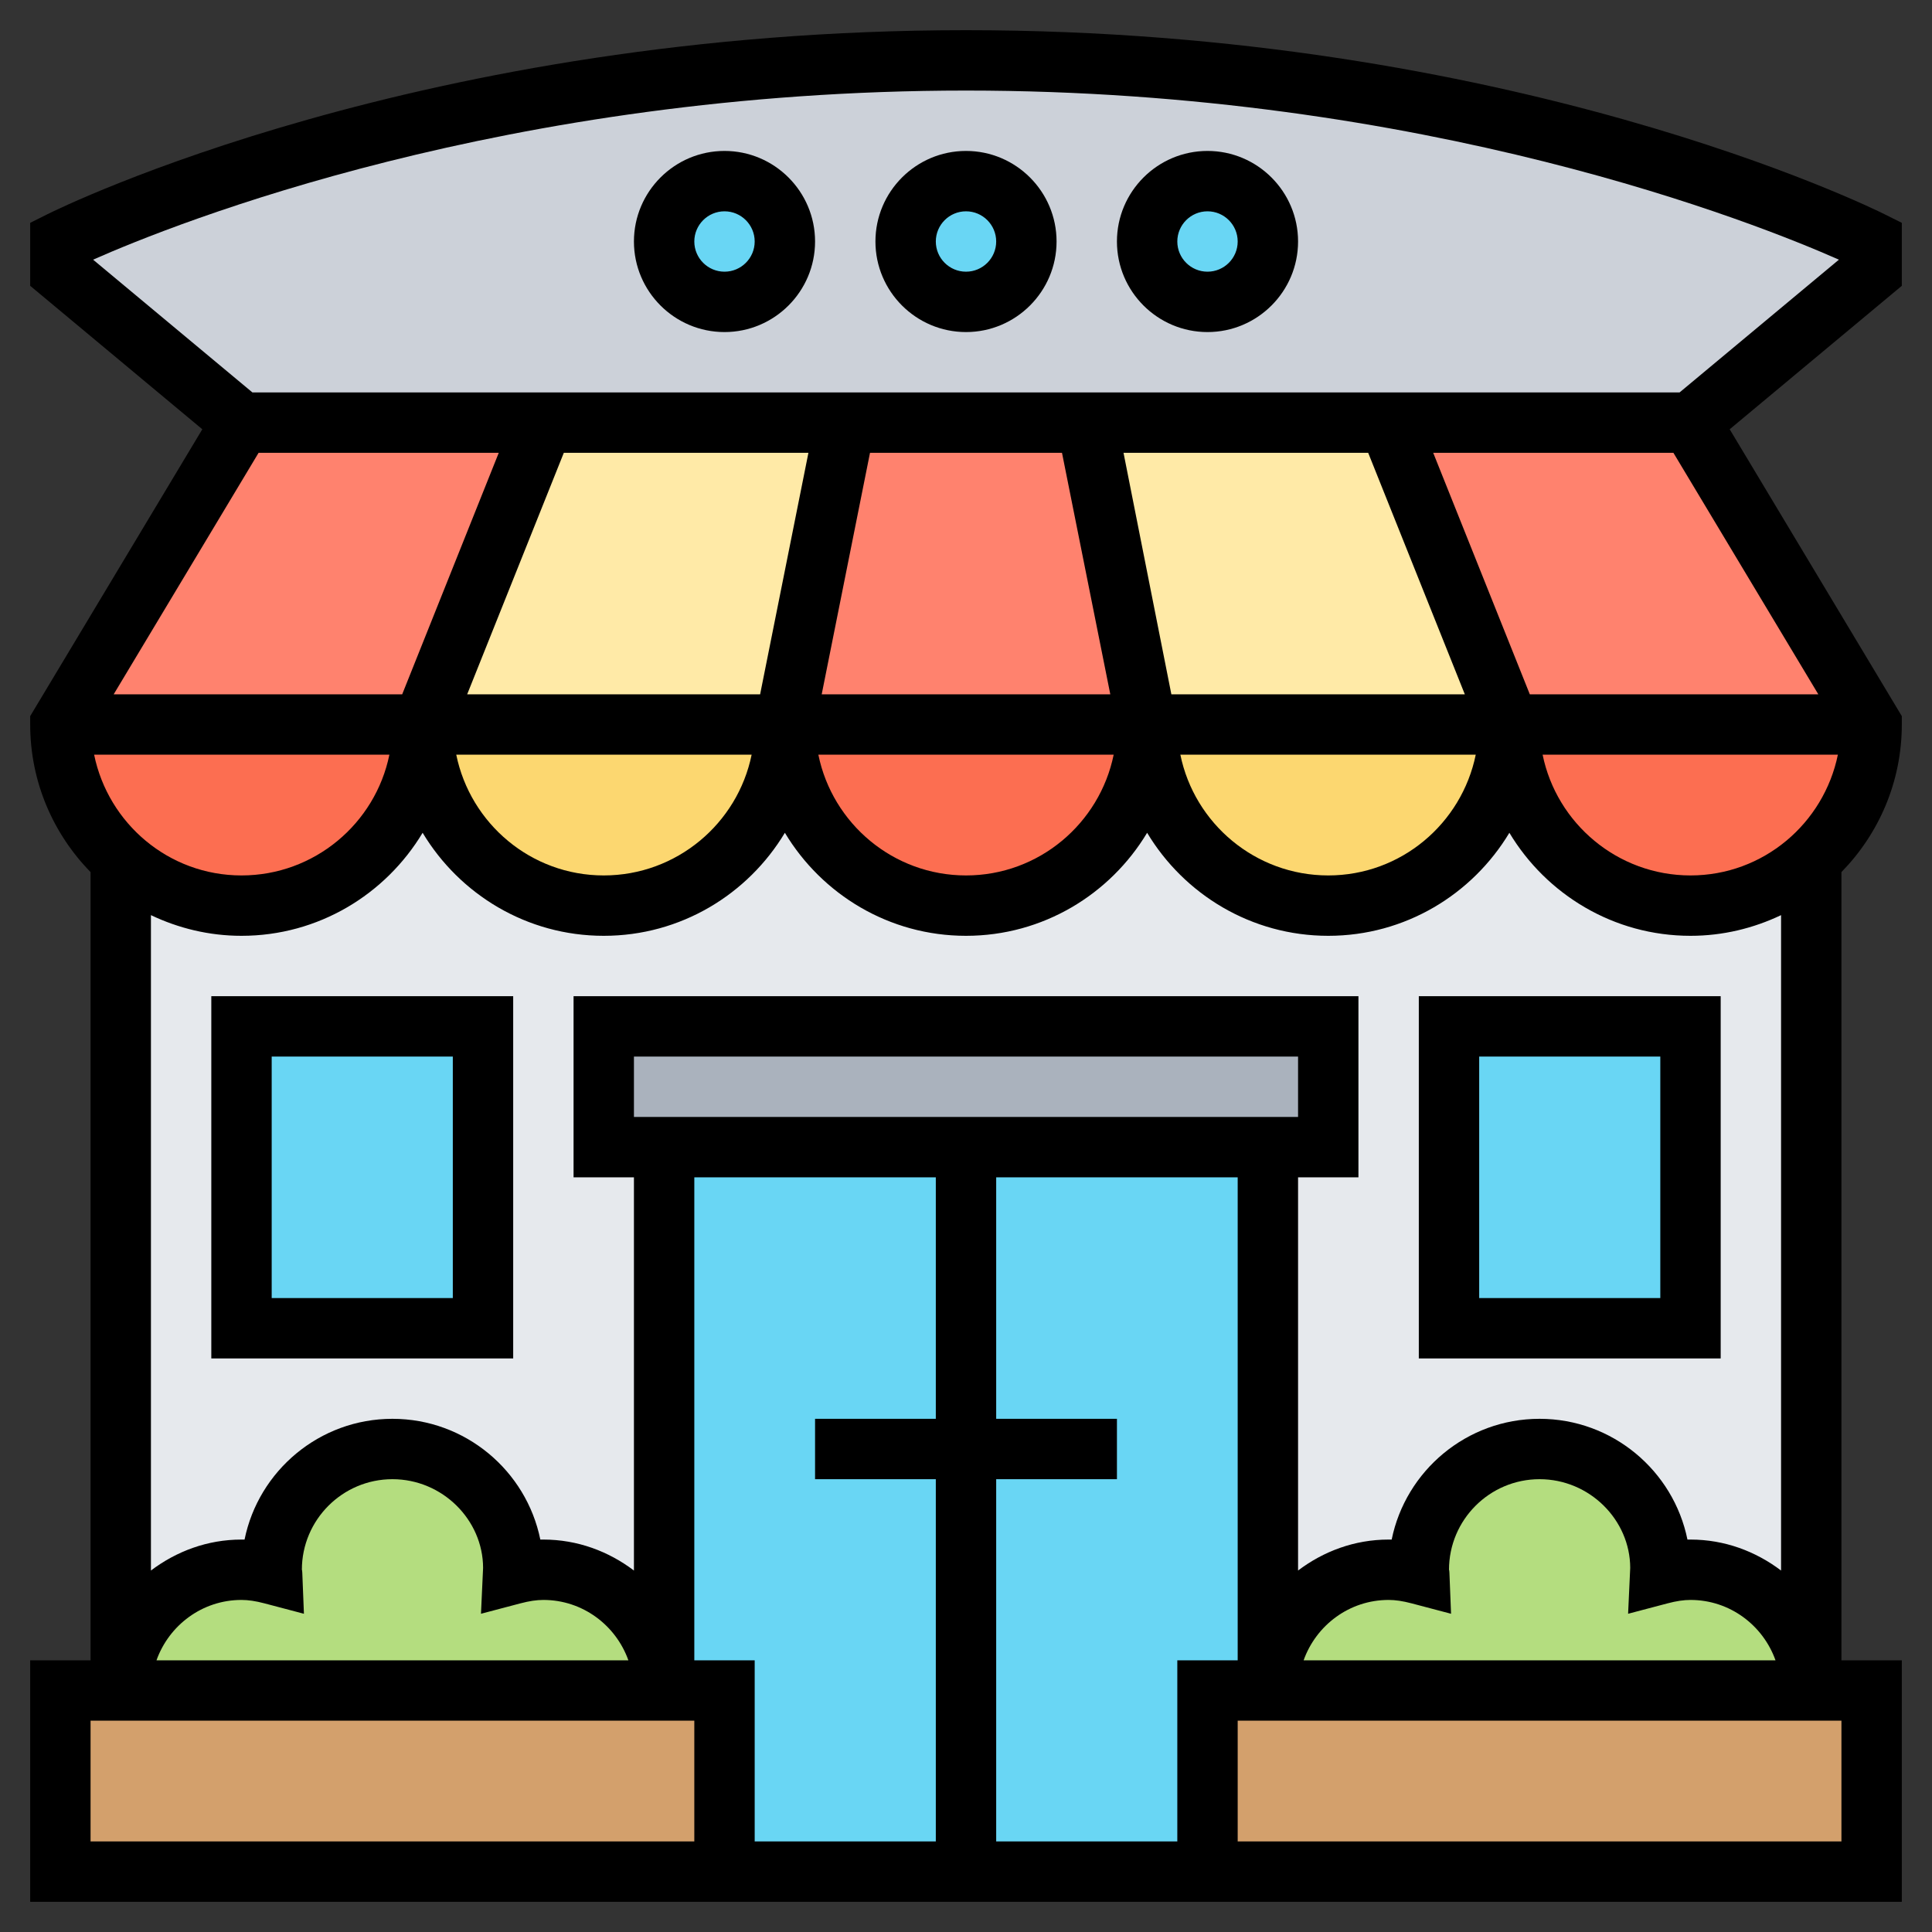<svg id="Layer_5" enable-background="new 0 0 64 64" height="512" viewBox="0 0 64 64" width="512" xmlns="http://www.w3.org/2000/svg"><rect x="0" y="0" width="64" height="64" fill="#333333" stroke="none"/><g><g><g><path d="m56 30c-3.31 0-6-2.69-6-6 0 1.66-.67 3.16-1.76 4.24-1.08 1.09-2.58 1.76-4.24 1.76-3.31 0-6-2.69-6-6 0 1.66-.67 3.16-1.76 4.24-1.08 1.09-2.58 1.76-4.24 1.76s-3.16-.67-4.24-1.76c-1.09-1.08-1.76-2.58-1.76-4.24 0 3.31-2.69 6-6 6-1.66 0-3.16-.67-4.24-1.76-1.09-1.08-1.76-2.58-1.76-4.24 0 1.66-.67 3.16-1.76 4.24-1.08 1.09-2.58 1.76-4.24 1.76-1.54 0-2.94-.58-4-1.53v27.53h56v-27.53c-1.06.95-2.46 1.53-4 1.53z" fill="#e6e9ed"/></g><g><path d="m22 38h20v24h-20z" fill="#69d6f4"/></g><g><path d="m44 34v4h-2-10-10-2v-4z" fill="#aab2bd"/></g><g><path d="m24 56v6h-22v-6h2 18z" fill="#d3a06c"/></g><g><path d="m62 56v6h-22v-6h2 18z" fill="#d3a06c"/></g><g><path d="m8 34h8v10h-8z" fill="#69d6f4"/></g><g><path d="m48 34h8v10h-8z" fill="#69d6f4"/></g><g><path d="m22 56h-18c0-2.21 1.79-4 4-4 .35 0 .69.06 1.01.15 0-.05-.01-.1-.01-.15 0-2.21 1.79-4 4-4s4 1.79 4 4c0 .05-.01.1-.01.15.32-.09.66-.15 1.01-.15 2.21 0 4 1.79 4 4z" fill="#b4dd7f"/></g><g><path d="m60 56h-18c0-2.21 1.79-4 4-4 .35 0 .69.06 1.01.15 0-.05-.01-.1-.01-.15 0-2.21 1.79-4 4-4s4 1.79 4 4c0 .05-.01.1-.01.15.32-.09.66-.15 1.01-.15 2.21 0 4 1.79 4 4z" fill="#b4dd7f"/></g><g><path d="m62 8v1l-6 5h-10-10-8-10-10l-6-5v-1s12-6 30-6 30 6 30 6z" fill="#ccd1d9"/></g><g><circle cx="24" cy="8" fill="#69d6f4" r="2"/></g><g><circle cx="32" cy="8" fill="#69d6f4" r="2"/></g><g><circle cx="40" cy="8" fill="#69d6f4" r="2"/></g><g><path d="m28 14-2 10h-12l4-10z" fill="#ffeaa7"/></g><g><path d="m46 14 4 10h-12l-2-10z" fill="#ffeaa7"/></g><g><path d="m14 24h12c0 3.31-2.69 6-6 6-1.66 0-3.16-.67-4.24-1.76-1.09-1.08-1.76-2.58-1.76-4.24z" fill="#fcd770"/></g><g><path d="m38 24h12c0 1.66-.67 3.16-1.76 4.24-1.08 1.09-2.58 1.76-4.24 1.76-3.31 0-6-2.69-6-6z" fill="#fcd770"/></g><g><path d="m18 14-4 10h-12l6-10z" fill="#ff826e"/></g><g><path d="m36 14 2 10h-12l2-10z" fill="#ff826e"/></g><g><path d="m56 14 6 10h-12l-4-10z" fill="#ff826e"/></g><g><path d="m50 24h12c0 1.66-.67 3.16-1.76 4.24-.08.08-.16.15-.24.23-1.06.95-2.46 1.53-4 1.53-3.31 0-6-2.69-6-6z" fill="#fc6e51"/></g><g><path d="m26 24h12c0 1.66-.67 3.16-1.76 4.24-1.08 1.09-2.58 1.76-4.24 1.76s-3.16-.67-4.24-1.76c-1.09-1.08-1.76-2.58-1.76-4.24z" fill="#fc6e51"/></g><g><path d="m2 24h12c0 1.66-.67 3.16-1.76 4.24-1.08 1.09-2.58 1.76-4.24 1.76-1.54 0-2.94-.58-4-1.53-.08-.08-.16-.15-.24-.23-1.09-1.08-1.76-2.58-1.76-4.24z" fill="#fc6e51"/></g></g><g><path d="m47 45h10v-12h-10zm2-10h6v8h-6z"/><path d="m7 45h10v-12h-10zm2-10h6v8h-6z"/><path d="m63 7.382-.553-.276c-.499-.25-12.419-6.106-30.447-6.106s-29.948 5.856-30.447 6.105l-.553.277v2.086l5.702 4.752-5.702 9.503v.277c0 1.902.765 3.627 2 4.889v26.111h-2v8h62v-8h-2v-26.111c1.235-1.263 2-2.988 2-4.889v-.277l-5.702-9.503 5.702-4.752zm-7.566 7.618 4.8 8h-9.557l-3.2-8zm-34.434 22v-2h22v2zm-10.986 15.106c-.002-.054-.008-.106-.013-.106h-.001c0-1.654 1.346-3 3-3s3 1.346 3.003 2.938l-.07 1.52 1.308-.345c.292-.077.533-.113.759-.113 1.302 0 2.402.839 2.816 2h-15.632c.414-1.161 1.514-2 2.816-2 .226 0 .467.036.76.113l1.308.345zm38 0c-.002-.054-.008-.106-.013-.106h-.001c0-1.654 1.346-3 3-3s3 1.346 3.003 2.938l-.07 1.52 1.308-.345c.292-.077.533-.113.759-.113 1.302 0 2.402.839 2.816 2h-15.632c.414-1.161 1.514-2 2.816-2 .226 0 .467.036.76.113l1.308.345zm10.986-.08c-.838-.635-1.87-1.026-3-1.026-.033 0-.066 0-.101.001-.463-2.28-2.484-4.001-4.899-4.001s-4.436 1.721-4.899 4.001c-.035-.001-.068-.001-.101-.001-1.13 0-2.162.391-3 1.026v-13.026h2v-6h-26v6h2v13.026c-.838-.635-1.87-1.026-3-1.026-.033 0-.066 0-.101.001-.463-2.28-2.484-4.001-4.899-4.001s-4.436 1.721-4.899 4.001c-.035-.001-.068-.001-.101-.001-1.13 0-2.162.391-3 1.026v-21.711c.911.434 1.926.685 3 .685 2.548 0 4.775-1.373 6-3.413 1.225 2.04 3.452 3.413 6 3.413s4.775-1.373 6-3.413c1.225 2.04 3.452 3.413 6 3.413s4.775-1.373 6-3.413c1.225 2.04 3.452 3.413 6 3.413s4.775-1.373 6-3.413c1.225 2.04 3.452 3.413 6 3.413 1.074 0 2.089-.251 3-.685zm-55.882-27.026h9.781c-.465 2.279-2.484 4-4.899 4-2.413 0-4.415-1.723-4.882-4zm11.996 0h9.785c-.465 2.279-2.484 4-4.899 4-2.413 0-4.42-1.722-4.886-4zm11.995 0h9.783c-.466 2.278-2.477 4-4.891 4s-4.427-1.722-4.892-4zm11.992 0h9.785c-.466 2.278-2.473 4-4.886 4-2.414 0-4.434-1.721-4.899-4zm16.899 4c-2.414 0-4.434-1.721-4.899-4h9.781c-.467 2.277-2.469 4-4.882 4zm-10.677-14 3.201 8h-9.721l-1.585-8zm-10.143 0 1.6 8h-9.56l1.6-8zm-10 8h-9.704l3.201-8h8.103zm-11.857 0h-9.557l4.8-8h7.956zm9.677 38h-20v-4h20zm0-6v-16h8v8h-4v2h4v12h-6v-6zm16 6h-6v-12h4v-2h-4v-8h8v16h-2zm22 0h-20v-4h20zm-5.362-48h-47.276l-5.278-4.398c2.69-1.192 13.68-5.602 28.916-5.602s26.226 4.41 28.916 5.602z"/><path d="m24 5c-1.654 0-3 1.346-3 3s1.346 3 3 3 3-1.346 3-3-1.346-3-3-3zm0 4c-.552 0-1-.449-1-1s.448-1 1-1 1 .449 1 1-.448 1-1 1z"/><path d="m29 8c0 1.654 1.346 3 3 3s3-1.346 3-3-1.346-3-3-3-3 1.346-3 3zm4 0c0 .551-.448 1-1 1s-1-.449-1-1 .448-1 1-1 1 .449 1 1z"/><path d="m40 11c1.654 0 3-1.346 3-3s-1.346-3-3-3-3 1.346-3 3 1.346 3 3 3zm0-4c.552 0 1 .449 1 1s-.448 1-1 1-1-.449-1-1 .448-1 1-1z"/></g></g></svg>